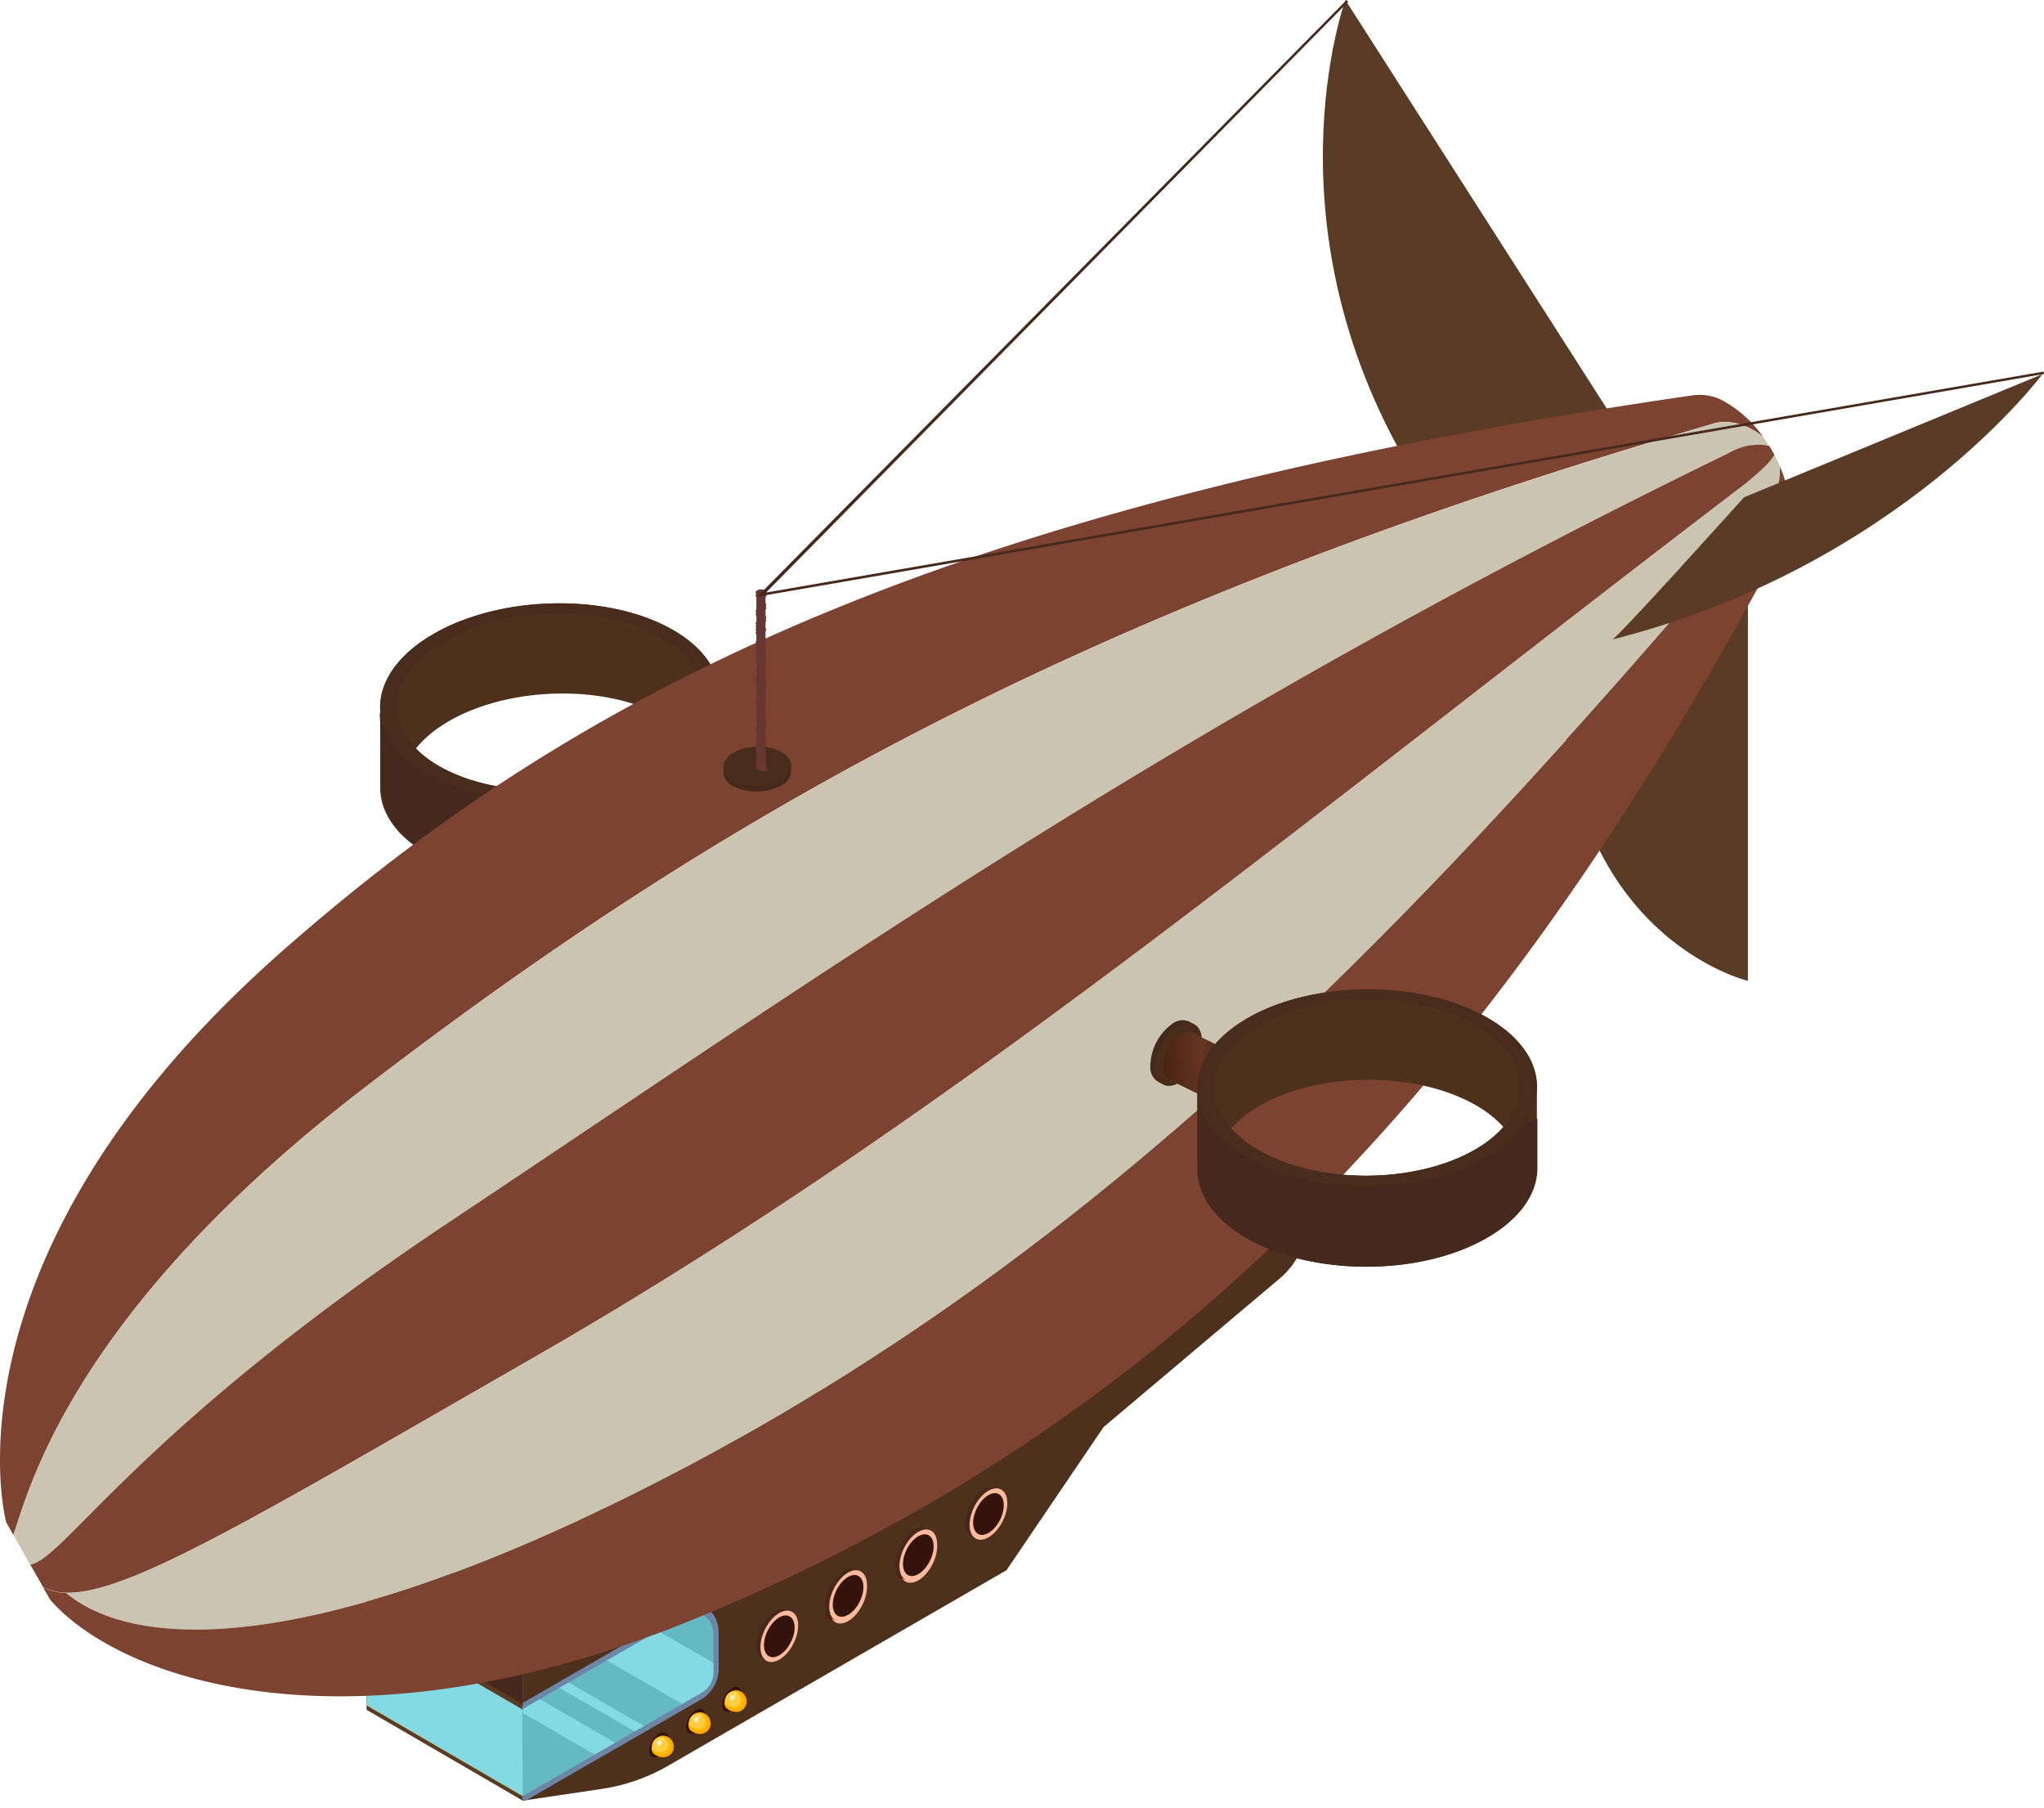 <svg xmlns="http://www.w3.org/2000/svg" xmlns:xlink="http://www.w3.org/1999/xlink" viewBox="0 0 368.17 325.66"><defs><style>.cls-1{fill:none;}.cls-2{fill:#65b9c2;}.cls-3{fill:#cbddd6;}.cls-4{fill:#bf682a;}.cls-5{fill:#4d311c;}.cls-6{fill:#45291c;}.cls-7{fill:#492d1c;}.cls-8{fill:#593b26;}.cls-9{clip-path:url(#clip-path);}.cls-10{clip-path:url(#clip-path-2);}.cls-11{clip-path:url(#clip-path-3);}.cls-12{fill:#84e393;}.cls-13{fill:#5dd971;}.cls-14{fill:#7cc2a6;}.cls-15{clip-path:url(#clip-path-5);}.cls-16{clip-path:url(#clip-path-6);}.cls-17{fill:#cab25f;}.cls-18{clip-path:url(#clip-path-7);}.cls-19{fill:url(#linear-gradient);}.cls-20{fill:#fbba9c;}.cls-21{fill:#34130c;}.cls-22{fill:url(#linear-gradient-2);}.cls-23{fill:url(#linear-gradient-3);}.cls-24{fill:url(#linear-gradient-4);}.cls-25{fill:url(#linear-gradient-5);}.cls-26{fill:url(#linear-gradient-6);}.cls-27{fill:url(#linear-gradient-7);}.cls-28{fill:url(#linear-gradient-8);}.cls-29{fill:url(#linear-gradient-9);}.cls-30{clip-path:url(#clip-path-8);}.cls-31{clip-path:url(#clip-path-9);}.cls-32{fill:#84dae3;}.cls-33{fill:#6c86a6;}.cls-34{fill:#7c4331;}.cls-35{fill:#cac4b1;}.cls-36{fill:url(#linear-gradient-10);}.cls-37{fill:url(#linear-gradient-11);}.cls-38{opacity:0.65;}.cls-39{fill:#663631;}.cls-40{fill:url(#linear-gradient-12);}.cls-41{fill:#33120d;}.cls-42{fill:#ffa600;}.cls-43{fill:#febd01;}.cls-44{fill:#fecd44;}.cls-45{fill:#fff2c8;}.cls-46{fill:url(#linear-gradient-13);}.cls-47{fill:url(#linear-gradient-14);}</style><clipPath id="clip-path"><polygon class="cls-1" points="170.68 240.7 153.19 266.48 86.65 304.89 66.04 307.96 66.04 287.68 211.37 203.78 205.82 211.04 170.68 240.7"/></clipPath><clipPath id="clip-path-2"><polygon class="cls-3" points="170.68 240.7 153.19 266.48 86.65 304.89 67.4 306.9 66.04 287.68 211.37 203.78 205.82 211.04 170.68 240.7"/></clipPath><clipPath id="clip-path-3"><path class="cls-1" d="M98,289.25,64.63,308.5V291.91l29.44-17c3.5-2,6.33-.38,6.33,3.65v6.5A5.37,5.37,0,0,1,98,289.25Z"/></clipPath><clipPath id="clip-path-5"><polyline class="cls-1" points="233.92 227.37 198.78 257.02 181.29 282.81 114.76 321.22 94.15 324.28 94.15 304.01"/></clipPath><clipPath id="clip-path-6"><polyline class="cls-1" points="197.84 259.86 181.29 282.81 114.76 321.22 94.15 324.28 94.15 304.01"/></clipPath><clipPath id="clip-path-7"><path class="cls-1" d="M229.58,231.05,201.31,259.4l-20,23.43-61,35.2a33.55,33.55,0,0,1-11.88,4.15L94.15,324.3V304"/></clipPath><linearGradient id="linear-gradient" x1="242.48" y1="584.03" x2="247.18" y2="592.17" gradientTransform="translate(-220.37 805) rotate(-123.08)" gradientUnits="userSpaceOnUse"><stop offset="0.01" stop-color="#521803"/><stop offset="0.45" stop-color="#ff8d5f"/><stop offset="0.92" stop-color="#3f1000"/></linearGradient><linearGradient id="linear-gradient-2" x1="241.52" y1="598.2" x2="246.23" y2="606.35" xlink:href="#linear-gradient"/><linearGradient id="linear-gradient-3" x1="241.81" y1="598.39" x2="246.51" y2="606.54" xlink:href="#linear-gradient"/><linearGradient id="linear-gradient-4" x1="240.77" y1="612.79" x2="245.47" y2="620.94" xlink:href="#linear-gradient"/><linearGradient id="linear-gradient-5" x1="241.06" y1="612.98" x2="245.76" y2="621.13" xlink:href="#linear-gradient"/><linearGradient id="linear-gradient-6" x1="240.37" y1="627.61" x2="245.07" y2="635.76" xlink:href="#linear-gradient"/><linearGradient id="linear-gradient-7" x1="239.58" y1="642.33" x2="244.28" y2="650.48" xlink:href="#linear-gradient"/><linearGradient id="linear-gradient-8" x1="229.05" y1="590.08" x2="233.76" y2="598.23" xlink:href="#linear-gradient"/><linearGradient id="linear-gradient-9" x1="228.3" y1="604.67" x2="233.01" y2="612.82" xlink:href="#linear-gradient"/><clipPath id="clip-path-8"><polyline class="cls-1" points="235.71 226.16 200.13 256.18 182.42 282.29 115.06 321.18 94.19 324.28 94.19 303.75"/></clipPath><clipPath id="clip-path-9"><path class="cls-2" d="M126.52,305.34,92.76,324.83V308l29.81-17.21c3.53-2,6.4-.38,6.4,3.7v6.57A5.42,5.42,0,0,1,126.52,305.34Z"/></clipPath><linearGradient id="linear-gradient-10" x1="226.05" y1="190.34" x2="240.48" y2="190.34" gradientTransform="translate(-26.69 15.08) rotate(-3.17)" gradientUnits="userSpaceOnUse"><stop offset="0" stop-color="#61220b"/><stop offset="0.01" stop-color="#521803"/><stop offset="0.48" stop-color="#9e4b2d"/><stop offset="0.62" stop-color="#883d22"/><stop offset="0.93" stop-color="#4e1907"/><stop offset="1" stop-color="#3f1000"/></linearGradient><linearGradient id="linear-gradient-11" x1="233.87" y1="192.53" x2="240.48" y2="192.53" xlink:href="#linear-gradient-10"/><linearGradient id="linear-gradient-12" x1="123.65" y1="309.89" x2="126.67" y2="309.89" gradientTransform="translate(329.52 45.44) rotate(59.69)" xlink:href="#linear-gradient"/><linearGradient id="linear-gradient-13" x1="130.13" y1="305.92" x2="133.15" y2="305.92" gradientTransform="translate(329.3 37.88) rotate(59.69)" xlink:href="#linear-gradient"/><linearGradient id="linear-gradient-14" x1="117" y1="314.1" x2="120.01" y2="314.1" gradientTransform="translate(329.86 53.27) rotate(59.69)" xlink:href="#linear-gradient"/></defs><title>zeppelin_u_prop</title><g id="Layer_2" data-name="Layer 2"><g id="Layer_1-2" data-name="Layer 1"><path class="cls-4" d="M116.81,318.85a.16.16,0,0,1-.17-.15l-1.38-16.35a.17.17,0,0,1,.15-.18.17.17,0,0,1,.18.15L117,318.67a.17.17,0,0,1-.15.18Z"/><path class="cls-4" d="M122.13,315.31a.17.17,0,0,1-.17-.16l-.49-10.25a.16.16,0,0,1,.15-.17.18.18,0,0,1,.18.16l.49,10.24a.18.18,0,0,1-.16.18Z"/><path class="cls-5" d="M120.06,112.82c-12.27-6.29-31.67-5.34-43.26,2.14-5.86,3.78-8.61,8.52-8.32,13.09,0,.11,0,.21,0,.32s0,.21,0,.32,0,.21,0,.32,0,.22,0,.32,0,.22,0,.32,0,.22,0,.33,0,.21,0,.32,0,.21,0,.32,0,.21,0,.32,0,.21,0,.32,0,.22,0,.32,0,.22,0,.32,0,.22,0,.32,0,.22,0,.33,0,.21,0,.32,0,.21,0,.32,0,.21,0,.32,0,.21,0,.32,0,.22,0,.32,0,.22,0,.32,0,.22,0,.33,0,.21,0,.32,0,.21,0,.32,0,.21,0,.32,0,.21,0,.32,0,.21,0,.32,0,.22,0,.32,0,.22,0,.32,0,.22,0,.33,0,.21,0,.32,0,.21,0,.32,0,.21,0,.32,0,.21,0,.32,0,.21,0,.32,0,.22,0,.32,0,.22,0,.32,0,.22,0,.33,0,.21,0,.32,0,.21,0,.32,0,.21,0,.32,0,.21,0,.32,0,.22,0,.32,0,.22,0,.32,0,.22,0,.32c.15,4.58,3.36,9,9.56,12.21,12.27,6.3,31.67,5.34,43.26-2.13,5.86-3.79,8.61-8.52,8.31-13.09,0-.11,0-.22,0-.33s0-.21,0-.32,0-.21,0-.32,0-.21,0-.32,0-.21,0-.32,0-.22,0-.32,0-.22,0-.32,0-.22,0-.32,0-.22,0-.33,0-.21,0-.32,0-.21,0-.32,0-.21,0-.32,0-.21,0-.32,0-.22,0-.32,0-.22,0-.32,0-.22,0-.33,0-.21,0-.32,0-.21,0-.32,0-.21,0-.32,0-.21,0-.32,0-.21,0-.32,0-.22,0-.32,0-.22,0-.32,0-.22,0-.33,0-.21,0-.32,0-.21,0-.32,0-.21,0-.32,0-.21,0-.32,0-.22,0-.32,0-.22,0-.32,0-.22,0-.32,0-.22,0-.33,0-.21,0-.32,0-.21,0-.32,0-.21,0-.32,0-.21,0-.32,0-.22,0-.32,0-.22,0-.32,0-.22,0-.33,0-.21,0-.32,0-.21,0-.32,0-.21,0-.32,0-.21,0-.32,0-.21,0-.32C129.47,120.45,126.26,116,120.06,112.82Zm-45.16,22a20.16,20.16,0,0,1,4.85-4.26c10.42-6.72,27.88-7.58,38.91-1.92a20.35,20.35,0,0,1,5.25,3.76,20.35,20.35,0,0,1-4.85,4.25c-10.43,6.72-27.88,7.59-38.92,1.92A20,20,0,0,1,74.9,134.82Z"/><path class="cls-6" d="M80.14,138.57c11,5.67,28.49,4.8,38.92-1.92a20.36,20.36,0,0,0,4.67-4.05,22.21,22.21,0,0,0,6.17-1.94c0,.05,0,.1,0,.15s0,.22,0,.32,0,.22,0,.32,0,.22,0,.33,0,.21,0,.32,0,.21,0,.32,0,.21,0,.32,0,.21,0,.32,0,.21,0,.32,0,.22,0,.32,0,.22,0,.32,0,.22,0,.33,0,.21,0,.32,0,.21,0,.32,0,.21,0,.32,0,.21,0,.32,0,.21,0,.32,0,.22,0,.32,0,.22,0,.33,0,.21,0,.32,0,.21,0,.32,0,.21,0,.32,0,.21,0,.32,0,.21,0,.32,0,.22,0,.32,0,.22,0,.32,0,.22,0,.33c.3,4.57-2.45,9.3-8.31,13.09-11.59,7.47-31,8.43-43.26,2.13-6.2-3.19-9.41-7.63-9.56-12.21,0-.1,0-.21,0-.32s0-.21,0-.32,0-.21,0-.32,0-.21,0-.32,0-.21,0-.32,0-.22,0-.32,0-.22,0-.32,0-.22,0-.33,0-.21,0-.32,0-.21,0-.32,0-.21,0-.32,0-.21,0-.32,0-.21,0-.32,0-.22,0-.32,0-.22,0-.32,0-.22,0-.33,0-.21,0-.32,0-.21,0-.32,0-.21,0-.32-.38-7.62-.38-7.71,1.77,2.94,1.87,2.92c2-.34,2.83,3.93,4.86,3.85A20.74,20.74,0,0,0,80.14,138.57Z"/><path class="cls-7" d="M120.06,112.82c12.26,6.3,12.81,17.5,1.23,25s-31,8.43-43.26,2.13-12.81-17.5-1.23-25S107.79,106.53,120.06,112.82ZM118,114.18c-11-5.66-28.49-4.8-38.92,1.92s-9.92,16.81,1.11,22.47,28.49,4.8,38.92-1.92S129,119.85,118,114.18Z"/><polygon class="cls-8" points="65.97 292.42 94.1 308.74 94.15 324.28 66.03 307.93 65.97 292.42"/><polygon class="cls-3" points="170.68 240.7 153.19 266.48 86.65 304.89 67.4 306.9 66.04 287.68 211.37 203.78 205.82 211.04 170.68 240.7"/><g class="cls-10"><g class="cls-11"><rect class="cls-12" x="83.29" y="265.24" width="9.11" height="33" transform="translate(375.76 346.53) rotate(120)"/><rect class="cls-12" x="83.08" y="275.21" width="1.66" height="36.63" transform="translate(380.06 367.62) rotate(120)"/><rect class="cls-12" x="77.16" y="281.02" width="3.64" height="33.47" transform="translate(376.33 378.24) rotate(120)"/></g></g><path class="cls-13" d="M154.28,247.73c0,1.94,1.36,2.73,3,1.76a6.73,6.73,0,0,0,3.05-5.28c0-1.94-1.36-2.73-3.05-1.76A6.74,6.74,0,0,0,154.28,247.73Z"/><path class="cls-14" d="M154,247.86a7.28,7.28,0,0,1,3.28-5.68c1.81-1,3.28-.19,3.28,1.9a7.28,7.28,0,0,1-3.28,5.68C155.51,250.8,154,250,154,247.86Zm.47-.27c0,1.79,1.26,2.52,2.81,1.63a6.23,6.23,0,0,0,2.81-4.87c0-1.79-1.26-2.52-2.81-1.63A6.23,6.23,0,0,0,154.51,247.59Z"/><path class="cls-13" d="M141.51,255.1c0,1.94,1.36,2.73,3.05,1.76a6.73,6.73,0,0,0,3-5.28c0-1.94-1.36-2.73-3-1.76A6.74,6.74,0,0,0,141.51,255.1Z"/><path class="cls-14" d="M141.28,255.23a7.28,7.28,0,0,1,3.28-5.68c1.8-1,3.28-.19,3.28,1.9a7.29,7.29,0,0,1-3.28,5.68C142.75,258.17,141.28,257.32,141.28,255.23Zm.46-.27c0,1.79,1.27,2.52,2.82,1.63a6.23,6.23,0,0,0,2.81-4.87c0-1.79-1.26-2.52-2.81-1.62A6.21,6.21,0,0,0,141.74,255Z"/><path class="cls-13" d="M128.74,262.47c0,1.94,1.37,2.73,3,1.76a6.73,6.73,0,0,0,3-5.28c0-1.94-1.36-2.73-3-1.75A6.73,6.73,0,0,0,128.74,262.47Z"/><path class="cls-14" d="M128.51,262.61a7.25,7.25,0,0,1,3.28-5.68c1.81-1.05,3.28-.2,3.28,1.89a7.25,7.25,0,0,1-3.28,5.68C130,265.54,128.51,264.69,128.51,262.61Zm.47-.27c0,1.79,1.26,2.51,2.81,1.62a6.23,6.23,0,0,0,2.81-4.87c0-1.79-1.26-2.52-2.81-1.62A6.22,6.22,0,0,0,129,262.34Z"/><path class="cls-13" d="M116,269.84c0,1.94,1.36,2.73,3,1.76a6.73,6.73,0,0,0,3-5.27c0-1.95-1.37-2.73-3-1.76A6.72,6.72,0,0,0,116,269.84Z"/><path class="cls-14" d="M115.74,270A7.25,7.25,0,0,1,119,264.3c1.81-1.05,3.28-.2,3.28,1.89a7.25,7.25,0,0,1-3.28,5.68C117.21,272.91,115.74,272.06,115.74,270Zm.47-.27c0,1.79,1.26,2.51,2.81,1.62a6.23,6.23,0,0,0,2.81-4.87c0-1.79-1.26-2.52-2.81-1.62A6.22,6.22,0,0,0,116.21,269.71Z"/><path class="cls-13" d="M103.21,277.21c0,1.94,1.36,2.73,3,1.76a6.71,6.71,0,0,0,3-5.27c0-1.95-1.36-2.73-3-1.76A6.72,6.72,0,0,0,103.21,277.21Z"/><path class="cls-14" d="M103,277.35a7.27,7.27,0,0,1,3.28-5.68c1.81-1.05,3.28-.2,3.28,1.89a7.25,7.25,0,0,1-3.28,5.68C104.45,280.29,103,279.44,103,277.35Zm.47-.27c0,1.79,1.26,2.52,2.81,1.62a6.23,6.23,0,0,0,2.82-4.87c0-1.79-1.27-2.52-2.82-1.62A6.22,6.22,0,0,0,103.44,277.08Z"/><path class="cls-5" d="M198.78,257l-17.49,25.79L120.35,318a34,34,0,0,1-12,4.18l-14.23,2.11V290.41L239.48,206.5l-4.42,16.59a14.09,14.09,0,0,1-4.52,7.13Z"/><polygon class="cls-6" points="66.04 274.08 94.15 290.41 94.14 308.76 65.96 292.97 66.04 274.08"/><polygon class="cls-8" points="66 290.57 94.14 306.89 94.19 323.02 66.06 306.68 66 290.57"/><polygon class="cls-17" points="66.01 291.66 94.14 307.98 94.19 323.52 66.07 307.17 66.01 291.66"/><g class="cls-18"><path class="cls-17" d="M126.09,305.59,92.74,324.84V308.25l29.44-17c3.49-2,6.33-.38,6.33,3.65v6.49A5.37,5.37,0,0,1,126.09,305.59Z"/><path class="cls-8" d="M92.27,308l29.91-17.26c3.75-2.17,6.79-.41,6.79,3.92v6.49a6.39,6.39,0,0,1-2.88,5L92.27,325.66Zm.94.54V324l32.88-19a4.34,4.34,0,0,0,1.95-3.38v-6.49c0-3.73-2.63-5.25-5.86-3.38Z"/></g><path class="cls-19" d="M139.37,275.4a7.76,7.76,0,0,0-3.17,6.27,2.51,2.51,0,0,0,1.15,2.23h0l.83.38,4.17-9-.49-.24A2.41,2.41,0,0,0,139.37,275.4Z"/><ellipse class="cls-20" cx="140.37" cy="279.82" rx="4.97" ry="2.87" transform="translate(-172.69 279.97) rotate(-63.39)"/><ellipse class="cls-21" cx="140.37" cy="279.82" rx="4.04" ry="2.33" transform="translate(-172.69 279.97) rotate(-63.39)"/><path class="cls-22" d="M151.77,268.46a7.78,7.78,0,0,0-3.17,6.27,2.49,2.49,0,0,0,1.15,2.23h0l.83.39,4.17-9-.49-.24A2.41,2.41,0,0,0,151.77,268.46Z"/><ellipse class="cls-20" cx="152.76" cy="272.89" rx="4.97" ry="2.87" transform="translate(-159.65 287.23) rotate(-63.39)"/><ellipse class="cls-21" cx="152.76" cy="272.89" rx="4.04" ry="2.33" transform="translate(-159.65 287.23) rotate(-63.39)"/><path class="cls-23" d="M151.77,268.12a7.76,7.76,0,0,0-3.17,6.27,2.51,2.51,0,0,0,1.15,2.23h0l.83.38,4.17-9-.49-.24A2.41,2.41,0,0,0,151.77,268.12Z"/><ellipse class="cls-20" cx="152.76" cy="272.54" rx="4.97" ry="2.87" transform="translate(-159.34 287.04) rotate(-63.39)"/><ellipse class="cls-21" cx="152.76" cy="272.54" rx="4.04" ry="2.33" transform="translate(-159.34 287.04) rotate(-63.39)"/><path class="cls-24" d="M164.41,261.13a7.76,7.76,0,0,0-3.17,6.27,2.49,2.49,0,0,0,1.15,2.23h0l.82.38,4.18-9-.49-.24A2.41,2.41,0,0,0,164.41,261.13Z"/><ellipse class="cls-20" cx="165.4" cy="265.56" rx="4.97" ry="2.87" transform="translate(-146.11 294.48) rotate(-63.39)"/><ellipse class="cls-21" cx="165.4" cy="265.56" rx="4.04" ry="2.33" transform="translate(-146.11 294.48) rotate(-63.39)"/><path class="cls-25" d="M164.41,260.78a7.78,7.78,0,0,0-3.17,6.27,2.47,2.47,0,0,0,1.15,2.23h0l.82.39,4.18-9-.49-.24A2.41,2.41,0,0,0,164.41,260.78Z"/><ellipse class="cls-20" cx="165.4" cy="265.21" rx="4.97" ry="2.87" transform="translate(-145.8 294.29) rotate(-63.39)"/><ellipse class="cls-21" cx="165.4" cy="265.21" rx="4.04" ry="2.33" transform="translate(-145.8 294.29) rotate(-63.39)"/><path class="cls-26" d="M177.05,253.37a7.78,7.78,0,0,0-3.17,6.27,2.47,2.47,0,0,0,1.15,2.23h0l.82.39,4.18-9-.49-.24A2.43,2.43,0,0,0,177.05,253.37Z"/><ellipse class="cls-20" cx="178.04" cy="257.8" rx="4.97" ry="2.87" transform="translate(-132.2 301.5) rotate(-63.39)"/><ellipse class="cls-21" cx="178.04" cy="257.8" rx="4.04" ry="2.33" transform="translate(-132.2 301.5) rotate(-63.39)"/><path class="cls-27" d="M189.81,246a7.74,7.74,0,0,0-3.16,6.27,2.47,2.47,0,0,0,1.15,2.23h0l.82.39,4.18-9-.49-.24A2.45,2.45,0,0,0,189.81,246Z"/><ellipse class="cls-20" cx="190.81" cy="250.43" rx="4.97" ry="2.87" transform="translate(-118.56 308.84) rotate(-63.39)"/><ellipse class="cls-21" cx="190.81" cy="250.43" rx="4.04" ry="2.33" transform="translate(-118.56 308.84) rotate(-63.39)"/><path class="cls-6" d="M139.37,290.28a7.75,7.75,0,0,0-3.17,6.27,2.48,2.48,0,0,0,1.15,2.22h0l.83.39,4.17-9-.49-.24A2.44,2.44,0,0,0,139.37,290.28Z"/><ellipse class="cls-20" cx="140.37" cy="294.7" rx="4.97" ry="2.87" transform="translate(-185.99 288.19) rotate(-63.39)"/><ellipse class="cls-21" cx="140.37" cy="294.7" rx="4.04" ry="2.33" transform="translate(-185.99 288.19) rotate(-63.39)"/><path class="cls-28" d="M151.77,283.34a7.78,7.78,0,0,0-3.17,6.27,2.5,2.5,0,0,0,1.15,2.23h0l.83.39,4.17-9-.49-.24A2.41,2.41,0,0,0,151.77,283.34Z"/><ellipse class="cls-20" cx="152.76" cy="287.77" rx="4.97" ry="2.87" transform="translate(-172.95 295.44) rotate(-63.39)"/><ellipse class="cls-21" cx="152.76" cy="287.77" rx="4.04" ry="2.33" transform="translate(-172.95 295.44) rotate(-63.39)"/><path class="cls-6" d="M151.77,283a7.75,7.75,0,0,0-3.17,6.27,2.48,2.48,0,0,0,1.15,2.22h0l.83.39,4.17-9-.49-.24A2.44,2.44,0,0,0,151.77,283Z"/><ellipse class="cls-20" cx="152.76" cy="287.42" rx="4.97" ry="2.87" transform="translate(-172.64 295.25) rotate(-63.39)"/><ellipse class="cls-21" cx="152.76" cy="287.42" rx="4.04" ry="2.33" transform="translate(-172.64 295.25) rotate(-63.39)"/><path class="cls-29" d="M164.41,276a7.76,7.76,0,0,0-3.17,6.27,2.49,2.49,0,0,0,1.15,2.23h0l.82.38,4.18-9-.49-.24A2.41,2.41,0,0,0,164.41,276Z"/><ellipse class="cls-20" cx="165.4" cy="280.43" rx="4.97" ry="2.87" transform="translate(-159.41 302.69) rotate(-63.39)"/><ellipse class="cls-21" cx="165.4" cy="280.43" rx="4.04" ry="2.33" transform="translate(-159.41 302.69) rotate(-63.39)"/><path class="cls-6" d="M164.41,275.66a7.78,7.78,0,0,0-3.17,6.27,2.47,2.47,0,0,0,1.15,2.23h0l.82.39,4.18-9-.49-.24A2.41,2.41,0,0,0,164.41,275.66Z"/><ellipse class="cls-20" cx="165.4" cy="280.09" rx="4.97" ry="2.87" transform="translate(-159.1 302.5) rotate(-63.39)"/><ellipse class="cls-21" cx="165.4" cy="280.09" rx="4.04" ry="2.33" transform="translate(-159.1 302.5) rotate(-63.39)"/><path class="cls-6" d="M177.05,268.25a7.78,7.78,0,0,0-3.17,6.27,2.47,2.47,0,0,0,1.15,2.23h0l.82.39,4.18-9-.49-.24A2.41,2.41,0,0,0,177.05,268.25Z"/><ellipse class="cls-20" cx="178.04" cy="272.68" rx="4.97" ry="2.87" transform="translate(-145.5 309.71) rotate(-63.39)"/><ellipse class="cls-21" cx="178.04" cy="272.68" rx="4.04" ry="2.33" transform="translate(-145.5 309.71) rotate(-63.39)"/><g class="cls-30"><path class="cls-2" d="M126.52,305.34,92.76,324.83V308l29.81-17.21c3.53-2,6.4-.38,6.4,3.7v6.57A5.42,5.42,0,0,1,126.52,305.34Z"/><g class="cls-31"><rect class="cls-32" x="111.65" y="281.03" width="9.22" height="33.41" transform="translate(432.23 345.91) rotate(120)"/><rect class="cls-32" x="111.44" y="291.12" width="1.68" height="37.09" transform="translate(436.6 367.26) rotate(120)"/><rect class="cls-32" x="105.44" y="297" width="3.69" height="33.89" transform="translate(432.82 378.01) rotate(120)"/></g><path class="cls-33" d="M92.29,307.76l30.28-17.48c3.79-2.19,6.88-.41,6.88,4v6.57a6.5,6.5,0,0,1-2.93,5.07L92.29,325.65Zm.95.55V324l33.28-19.22a4.37,4.37,0,0,0,2-3.42v-6.58c0-3.77-2.66-5.31-5.93-3.42Z"/></g><polygon class="cls-32" points="65.96 291.53 94.1 307.86 94.15 323.4 66.03 307.05 65.96 291.53"/><path class="cls-8" d="M314.84,103.08v73.57s-33.63-7.94-33.63-56.25Z"/><path class="cls-8" d="M290.33,75l-48-75s-15.06,41.42,12.9,86.49C254.37,86.2,290.33,75,290.33,75Z"/><path class="cls-34" d="M65.64,195.91C127,148.84,192.48,110.08,307.92,76.5h0a8,8,0,0,1,5-.22l.47.14a12.76,12.76,0,0,1,4.15,2.2,21.6,21.6,0,0,0-6.41-6,9,9,0,0,0-6.52-1.38h0c-132.14,19.13-199,51.7-254,100.25C-11.87,226.66,1.12,274.17,1.12,274.17l1.29,2.26C5,269.34,12.24,236.91,65.64,195.91Z"/><path class="cls-35" d="M80.68,220.33c68-45.3,131.81-90.54,230.54-138.56h0a11.88,11.88,0,0,1,4.08-1.5l.35,0a7.29,7.29,0,0,1,3.06.15c-.37-.6-.76-1.18-1.17-1.75a12.76,12.76,0,0,0-4.15-2.2l-.47-.14a8,8,0,0,0-5,.22h0C192.48,110.08,127,148.84,65.64,195.91c-53.4,41-60.67,73.43-63.23,80.52l3,5.33C11.39,281,24.83,257.52,80.68,220.33Z"/><path class="cls-35" d="M317.68,84.25c-.87.87-2,1.81-3.15,2.78h0c-82,62.48-143.72,114.62-218.81,157.72-50.33,28.9-72.88,42.48-83.85,42.11C24,297,54.6,298.35,112.2,270c82.34-40.48,140.3-100.82,205.63-177.75h0a10.61,10.61,0,0,0,2.23-4.06c0-.14.08-.28.11-.41a12,12,0,0,0,.42-3.82,22.81,22.81,0,0,0-1-2.06,10.49,10.49,0,0,1-1.7,2.08Z"/><path class="cls-34" d="M320.59,84a12,12,0,0,1-.42,3.82c0,.13-.07.27-.11.41a10.61,10.61,0,0,1-2.23,4.06h0C252.5,169.22,194.54,229.56,112.2,270,54.6,298.35,24,297,11.87,286.86a8.93,8.93,0,0,1-4.14-1.06L9,288.06c12.89,14.85,54.61,28.76,116.34,3.4,89.92-36.94,147.15-102.52,195.78-193.91a10.09,10.09,0,0,0,1.3-5.34A21.24,21.24,0,0,0,320.59,84Z"/><path class="cls-34" d="M9.77,284.82a19.39,19.39,0,0,0,2.1,2c11,.37,33.52-13.21,83.85-42.11C170.81,201.65,232.49,149.51,314.53,87h0c1.17-1,2.28-1.91,3.15-2.78l.23-.23a10.49,10.49,0,0,0,1.7-2.08c-.28-.53-.58-1.06-.9-1.57a7.29,7.29,0,0,0-3.06-.15l-.35,0a11.88,11.88,0,0,0-4.08,1.5h0c-98.73,48-162.5,93.26-230.54,138.56C24.83,257.52,11.39,281,5.44,281.76l2.29,4a8.93,8.93,0,0,0,4.14,1.06A19.39,19.39,0,0,1,9.77,284.82Z"/><path class="cls-8" d="M314.14,89.56l53.75-22.18s-25.79,34.77-77.56,47.81C290.33,116.06,314.14,89.56,314.14,89.56Z"/><path class="cls-6" d="M207.2,192.11a9.57,9.57,0,0,1,3.91-7.7,3.07,3.07,0,0,1,3-.47h0l1,.53-5.88,10.68-.6-.31A3,3,0,0,1,207.2,192.11Z"/><ellipse class="cls-7" cx="212.31" cy="189.88" rx="6.11" ry="3.53" transform="translate(-53.51 292.21) rotate(-62.86)"/><path class="cls-36" d="M222.51,189.82l-.14-.07-.14-.07-.15-.07-.14-.07-.14-.07-.14-.06-.14-.07-.14-.07-.14-.07-.15-.07a1721007919178.09,1721007919178.09,0,0,1-.28-.14l-.14-.07-.14-.07-.14-.07-.14-.07-.14-.07-.15-.07-.14-.07-.14-.07-.14-.07-.14-.06-.14-.07-.14-.07-.14-.07-.15-.07-.14-.07a.61.61,0,0,0-.14-.07l-.14-.07-.14-.07-.14-.07-.14-.07-.15-.07-.14-.07-.14-.07-.14-.07-.14-.07-.14-.06-.14-.07-.14-.07-.15-.07-.14-.07-.14-.07-.14-.07-.14-.07-.14-.07-.14-.07-.15-.07-.14-.07-.14-.07-.14-.07-.14-.07-.14-.07-.14-.06a2.29,2.29,0,0,0-2.39.33,7.35,7.35,0,0,0-3,5.94,2.27,2.27,0,0,0,1.18,2.11l.14.07.14.07.15.07.14.07a.61.61,0,0,0,.14.07l.14.07.14.07.14.07.14.07.14.07.15.07.14.07.14.07.14.06.14.07.14.07.14.07.15.07.14.07.14.07.14.07.14.07.14.07.14.07.14.07.15.07.14.07.14.07.14.07.14.06.14.07.14.07.15.07a1721007919283.28,1721007919283.28,0,0,1,.28.14l.14.07.14.07.14.07.14.07.14.07.15.07.14.07.14.07.14.07.14.06.14.07.14.07.14.07.15.07.14.07a.61.61,0,0,0,.14.07l.14.07.14.07.14.07.14.07.15.07A2.28,2.28,0,0,0,221,198a7.32,7.32,0,0,0,3-5.94,2.29,2.29,0,0,0-1.18-2.11l-.14-.07Z"/><path class="cls-37" d="M220.54,190.37c1.77-1.17,3.3-.41,3.43,1.7a7.32,7.32,0,0,1-3,5.94c-1.76,1.17-3.29.4-3.42-1.71A7.32,7.32,0,0,1,220.54,190.37Z"/><g class="cls-38"><path class="cls-6" d="M222.51,189.82l-.14-.07-.14-.07-.15-.07-.14-.07-.14-.07-.14-.06-.14-.07-.14-.07-.14-.07-.15-.07a1721007919178.09,1721007919178.09,0,0,1-.28-.14l-.14-.07-.14-.07-.14-.07-.14-.07-.14-.07-.15-.07-.14-.07-.14-.07-.14-.07-.14-.06-.14-.07-.14-.07-.14-.07-.15-.07-.14-.07a.61.61,0,0,0-.14-.07l-.14-.07-.14-.07-.14-.07-.14-.07-.15-.07-.14-.07-.14-.07-.14-.07-.14-.07-.14-.06-.14-.07-.14-.07-.15-.07-.14-.07-.14-.07-.14-.07-.14-.07-.14-.07-.14-.07-.15-.07-.14-.07-.14-.07-.14-.07-.14-.07-.14-.07-.14-.06a2.29,2.29,0,0,0-2.39.33,7.35,7.35,0,0,0-3,5.94,2.27,2.27,0,0,0,1.18,2.11l.14.07.14.07.15.07.14.07a.61.61,0,0,0,.14.07l.14.07.14.07.14.07.14.07.14.07.15.07.14.07.14.07.14.06.14.07.14.07.14.07.15.07.14.07.14.07.14.07.14.07.14.07.14.07.14.07.15.07.14.07.14.07.14.07.14.06.14.07.14.07.15.07a1721007919283.28,1721007919283.28,0,0,1,.28.14l.14.07.14.07.14.07.14.07.14.07.15.07.14.07.14.07.14.07.14.06.14.07.14.07.14.07.15.07.14.07a.61.61,0,0,0,.14.07l.14.07.14.07.14.07.14.07.15.07A2.28,2.28,0,0,0,221,198a7.32,7.32,0,0,0,3-5.94,2.29,2.29,0,0,0-1.18-2.11l-.14-.07Z"/></g><path class="cls-5" d="M267.82,183.23c-12-6.82-31.4-6.71-43.3.25-6,3.52-9,8.13-8.88,12.71v1.29c0,.11,0,.22,0,.32v1.29c0,.11,0,.21,0,.32s0,.22,0,.32v1c0,.11,0,.21,0,.32a1.71,1.71,0,0,0,0,.32v1.29c0,.11,0,.21,0,.32v1.29c0,.1,0,.21,0,.32v1.29c0,.1,0,.21,0,.32s0,.21,0,.32v1c0,.11,0,.22,0,.33a1.71,1.71,0,0,0,0,.32v1c0,.11,0,.22,0,.32a1.82,1.82,0,0,0,0,.33v.64c0,4.58,3,9.16,9,12.61,12,6.82,31.41,6.71,43.31-.25,6-3.52,9-8.13,8.88-12.71v-1c0-.11,0-.21,0-.32v-1.29c0-.1,0-.21,0-.32v-1.29c0-.1,0-.21,0-.32s0-.21,0-.32v-1c0-.11,0-.22,0-.33a1.71,1.71,0,0,0,0-.32v-1.28c0-.11,0-.22,0-.33v-1.28c0-.11,0-.22,0-.32v-1.29c0-.11,0-.22,0-.32s0-.22,0-.32v-1c0-.11,0-.21,0-.32s0-.22,0-.32v-1C276.89,191.26,273.88,186.68,267.82,183.23Zm-46.07,20a20.05,20.05,0,0,1,5-4c10.71-6.27,28.19-6.37,39-.23a20.46,20.46,0,0,1,5.08,4,20.05,20.05,0,0,1-5,4c-10.71,6.27-28.19,6.37-39,.23A20.46,20.46,0,0,1,221.75,203.24Z"/><path class="cls-6" d="M226.83,207.22c10.77,6.14,28.25,6,39-.23a20,20,0,0,0,4.84-3.84,22.28,22.28,0,0,0,6.25-1.67V202c0,.11,0,.22,0,.33v1.28a1.71,1.71,0,0,1,0,.32c0,.11,0,.22,0,.33v1c0,.11,0,.22,0,.32s0,.22,0,.32v1.29c0,.11,0,.22,0,.32v1.29c0,.11,0,.21,0,.32v1c.1,4.58-2.86,9.19-8.88,12.71-11.9,7-31.33,7.07-43.31.25-6.06-3.45-9.06-8-9-12.61v-.64a1.82,1.82,0,0,1,0-.33c0-.1,0-.21,0-.32v-1a1.71,1.71,0,0,1,0-.32c0-.11,0-.22,0-.33v-1c0-.11,0-.22,0-.32s0-.22,0-.32v-1.29c0-.11,0-.22,0-.32s0-7.63,0-7.72,1.64,3,1.74,3c2-.25,2.66,4.05,4.68,4.06A20.85,20.85,0,0,0,226.83,207.22Z"/><path class="cls-7" d="M267.82,183.23c12,6.83,12.05,18,.15,25s-31.33,7.07-43.31.24-12-18-.14-25S255.84,176.41,267.82,183.23Zm-2.16,1.27c-10.78-6.14-28.26-6-39,.22s-10.65,16.36.13,22.5,28.25,6,38.95-.23S276.43,190.64,265.66,184.5Z"/><path class="cls-6" d="M140.82,141.4a9.55,9.55,0,0,1-8.63.26,3.08,3.08,0,0,1-1.88-2.45h0v-1.12l12.19,0v.67A3,3,0,0,1,140.82,141.4Z"/><ellipse class="cls-7" cx="136.41" cy="137.98" rx="6.11" ry="3.53" transform="translate(-3.49 3.54) rotate(-1.47)"/><path class="cls-39" d="M137.89,137.8a.5.5,0,0,0,0-.56.5.5,0,0,0,0-.56.5.5,0,0,0,0-.56.51.51,0,0,0,0-.57.5.5,0,0,0,0-.56.5.5,0,0,0,0-.56,31.37,31.37,0,0,1,0-1.12.5.5,0,0,0,0-.56,19712673506284.74,19712673506284.74,0,0,0,0-1.12.5.5,0,0,0,0-.56.5.5,0,0,0,0-.56.48.48,0,0,0,0-.56.47.47,0,0,0,0-.56,19712673506289.68,19712673506289.68,0,0,0,0-1.12.47.47,0,0,0,0-.56,19712673506287.65,19712673506287.65,0,0,0,0-1.12.45.45,0,0,0,0-.56,29569010259575.26,29569010259575.26,0,0,1,0-1.68.45.45,0,0,0,0-.56.44.44,0,0,0,0-.56.45.45,0,0,0,0-.57.44.44,0,0,0,0-.56,29569010259575.83,29569010259575.83,0,0,1,0-1.68,29569010259575.36,29569010259575.36,0,0,1,0-1.68.43.43,0,0,0,0-.56,9856336753181.94,9856336753181.94,0,0,1,0-1.12,29569010259574.92,29569010259574.92,0,0,1,0-1.68,29569010259575.95,29569010259575.95,0,0,1,0-1.68.41.41,0,0,0,0-.57,9856336753180.78,9856336753180.78,0,0,1,0-1.12.39.39,0,0,0,0-.56.38.38,0,0,0,0-.56,9856336753211.38,9856336753211.38,0,0,0,0-1.12.36.36,0,0,0,0-.56.36.36,0,0,0,0-.56,9856336753211.34,9856336753211.34,0,0,0,0-1.12.36.36,0,0,0,0-.56c.21-.21.17-.49-.15-.67a1.53,1.53,0,0,0-1.35,0c-.31.18-.36.46-.15.67a.36.36,0,0,0,0,.56,9856336753182.06,9856336753182.06,0,0,0,0,1.12,9856336753211.88,9856336753211.88,0,0,1,0,1.12.38.38,0,0,0,0,.56.38.38,0,0,0,0,.56,9856336753211.34,9856336753211.34,0,0,1,0,1.12.39.39,0,0,0,0,.56.4.4,0,0,0,0,.56.41.41,0,0,0,0,.57.4.4,0,0,0,0,.56,9856336753212.28,9856336753212.28,0,0,1,0,1.12.4.4,0,0,0,0,.56,9856336753211.25,9856336753211.25,0,0,1,0,1.12.41.41,0,0,0,0,.56,9856336753210.22,9856336753210.22,0,0,1,0,1.12.41.41,0,0,0,0,.56,9856336753211.19,9856336753211.19,0,0,1,0,1.12.43.43,0,0,0,0,.56,9856336753209.66,9856336753209.66,0,0,1,0,1.12.43.43,0,0,0,0,.56.45.45,0,0,0,0,.57,29569010259576.55,29569010259576.55,0,0,0,0,1.68,9856336753211.09,9856336753211.09,0,0,1,0,1.12.45.45,0,0,0,0,.56,9856336753210.06,9856336753210.06,0,0,1,0,1.12.47.47,0,0,0,0,.56,9856336753209,9856336753209,0,0,1,0,1.12.47.47,0,0,0,0,.56,13141782337569.9,13141782337569.9,0,0,1,0,1.12.48.48,0,0,0,0,.56,19712673506286.18,19712673506286.18,0,0,1,0,1.12.5.5,0,0,0,0,.56,19712673506286.15,19712673506286.15,0,0,1,0,1.12.5.5,0,0,0,0,.56.52.52,0,0,0,0,.56,1804.33,1804.33,0,0,1,0,1.13.52.52,0,0,0,0,.56.5.5,0,0,0,0,.56c-.19.3-.08.64.33.88a2.29,2.29,0,0,0,2.07,0C138,138.44,138.08,138.1,137.89,137.8Z"/><polygon class="cls-6" points="136.41 107.45 242.56 0 242.84 0.33 137.98 106.71 368.09 66.92 368.18 67.35 136.41 107.45"/><ellipse class="cls-40" cx="125.16" cy="309.89" rx="2.12" ry="1.23" transform="translate(-205.53 261.54) rotate(-59.69)"/><path class="cls-5" d="M123.22,310.79a3.88,3.88,0,0,1,1.76-3,1.24,1.24,0,0,1,1.24-.12h0l.39.24L124,312.07l-.23-.14A1.21,1.21,0,0,1,123.22,310.79Z"/><path class="cls-41" d="M123.59,311c0,1.11.78,1.56,1.75,1a3.88,3.88,0,0,0,1.76-3c0-1.11-.79-1.56-1.76-1A3.85,3.85,0,0,0,123.59,311Z"/><path class="cls-41" d="M124.71,311.5a1.07,1.07,0,0,0,.47-.15,2.83,2.83,0,0,0,1.25-2.16c0-.21,0-.68-.45-.68a1,1,0,0,0-.48.15,2.8,2.8,0,0,0-1.25,2.16C124.25,311,124.3,311.5,124.71,311.5Z"/><path class="cls-42" d="M128,310.37a1.87,1.87,0,0,1-1.9,1.91,2.83,2.83,0,0,1-1.76-.67,1.48,1.48,0,0,1-.33-1.16,2.21,2.21,0,0,1,2.07-2.08A2,2,0,0,1,128,310.37Z"/><path class="cls-43" d="M127.48,310.21a1.58,1.58,0,0,1-1.61,1.61,2.37,2.37,0,0,1-1.48-.56,1.42,1.42,0,0,1-.24-1.05,1.77,1.77,0,0,1,1.71-1.69A1.73,1.73,0,0,1,127.48,310.21Z"/><path class="cls-44" d="M127,310a1.33,1.33,0,0,1-1.36,1.35,2,2,0,0,1-1.25-.47c-.22-.24-.11-.51-.11-.86a1.44,1.44,0,0,1,1.35-1.45A1.47,1.47,0,0,1,127,310Z"/><path class="cls-45" d="M125.81,309.78a.44.44,0,0,1-.49.37.5.5,0,0,1-.29-.26.52.52,0,0,1,0-.32.49.49,0,0,1,.52-.38A.48.48,0,0,1,125.81,309.78Z"/><path class="cls-45" d="M126.17,309a.16.16,0,0,1-.17.17.28.28,0,0,1-.16-.06.14.14,0,0,1,0-.11.2.2,0,0,1,.19-.19A.18.18,0,0,1,126.17,309Z"/><ellipse class="cls-46" cx="131.64" cy="305.92" rx="2.12" ry="1.23" transform="translate(-198.9 265.17) rotate(-59.69)"/><path class="cls-5" d="M129.7,306.82a3.88,3.88,0,0,1,1.76-3,1.24,1.24,0,0,1,1.24-.12h0l.39.24-2.62,4.19-.24-.14A1.23,1.23,0,0,1,129.7,306.82Z"/><path class="cls-41" d="M130.07,307.05c0,1.11.78,1.56,1.75,1a3.88,3.88,0,0,0,1.76-3c0-1.11-.79-1.56-1.76-1A3.85,3.85,0,0,0,130.07,307.05Z"/><path class="cls-41" d="M131.19,307.53a1.11,1.11,0,0,0,.47-.15,2.83,2.83,0,0,0,1.25-2.16c0-.21,0-.68-.45-.68a1,1,0,0,0-.48.15,2.8,2.8,0,0,0-1.25,2.16C130.73,307.05,130.77,307.53,131.19,307.53Z"/><path class="cls-42" d="M134.49,306.4a1.87,1.87,0,0,1-1.9,1.91,2.83,2.83,0,0,1-1.76-.67,1.48,1.48,0,0,1-.33-1.16,2.21,2.21,0,0,1,2.07-2.08A2,2,0,0,1,134.49,306.4Z"/><path class="cls-43" d="M134,306.24a1.58,1.58,0,0,1-1.61,1.61,2.37,2.37,0,0,1-1.48-.56,1.42,1.42,0,0,1-.24-1.05,1.77,1.77,0,0,1,1.71-1.69A1.73,1.73,0,0,1,134,306.24Z"/><path class="cls-44" d="M133.44,306.06a1.33,1.33,0,0,1-1.36,1.35,2,2,0,0,1-1.25-.47c-.22-.24-.11-.51-.11-.86a1.44,1.44,0,0,1,1.35-1.45A1.47,1.47,0,0,1,133.44,306.06Z"/><path class="cls-45" d="M132.29,305.81a.45.45,0,0,1-.5.37.51.51,0,0,1-.28-.26.52.52,0,0,1,0-.32.49.49,0,0,1,.52-.38A.48.48,0,0,1,132.29,305.81Z"/><path class="cls-45" d="M132.65,305a.16.16,0,0,1-.17.17.28.28,0,0,1-.16-.06.14.14,0,0,1,0-.11.2.2,0,0,1,.19-.19A.19.19,0,0,1,132.65,305Z"/><ellipse class="cls-47" cx="118.51" cy="314.1" rx="2.12" ry="1.23" transform="translate(-212.46 257.88) rotate(-59.69)"/><path class="cls-5" d="M116.57,315a3.86,3.86,0,0,1,1.76-3,1.24,1.24,0,0,1,1.24-.13h0l.39.24-2.62,4.19-.24-.14A1.21,1.21,0,0,1,116.57,315Z"/><path class="cls-41" d="M116.94,315.22c0,1.11.78,1.56,1.75,1a3.86,3.86,0,0,0,1.76-3c0-1.11-.79-1.56-1.76-1A3.87,3.87,0,0,0,116.94,315.22Z"/><path class="cls-41" d="M118.06,315.7a1,1,0,0,0,.47-.15,2.8,2.8,0,0,0,1.25-2.16c0-.2,0-.68-.45-.68a1.1,1.1,0,0,0-.48.15A2.83,2.83,0,0,0,117.6,315C117.6,315.23,117.64,315.7,118.06,315.7Z"/><path class="cls-42" d="M121.36,314.58a1.86,1.86,0,0,1-1.9,1.9,2.82,2.82,0,0,1-1.76-.66,1.49,1.49,0,0,1-.33-1.16,2.22,2.22,0,0,1,2.07-2.09A2,2,0,0,1,121.36,314.58Z"/><path class="cls-43" d="M120.83,314.42a1.58,1.58,0,0,1-1.61,1.61,2.32,2.32,0,0,1-1.48-.57,1.39,1.39,0,0,1-.24-1,1.78,1.78,0,0,1,1.71-1.7A1.73,1.73,0,0,1,120.83,314.42Z"/><path class="cls-44" d="M120.31,314.24a1.33,1.33,0,0,1-1.36,1.35,2,2,0,0,1-1.25-.48c-.22-.24-.11-.51-.11-.86a1.42,1.42,0,0,1,1.35-1.44A1.46,1.46,0,0,1,120.31,314.24Z"/><path class="cls-45" d="M119.16,314a.44.44,0,0,1-.5.36.49.49,0,0,1-.28-.25.52.52,0,0,1,0-.32.47.47,0,0,1,.52-.38C119.13,313.45,119.22,313.73,119.16,314Z"/><path class="cls-45" d="M119.52,313.17a.17.17,0,0,1-.17.18.24.24,0,0,1-.16-.07s0-.06,0-.11a.2.2,0,0,1,.19-.18A.18.18,0,0,1,119.52,313.17Z"/></g></g></svg>